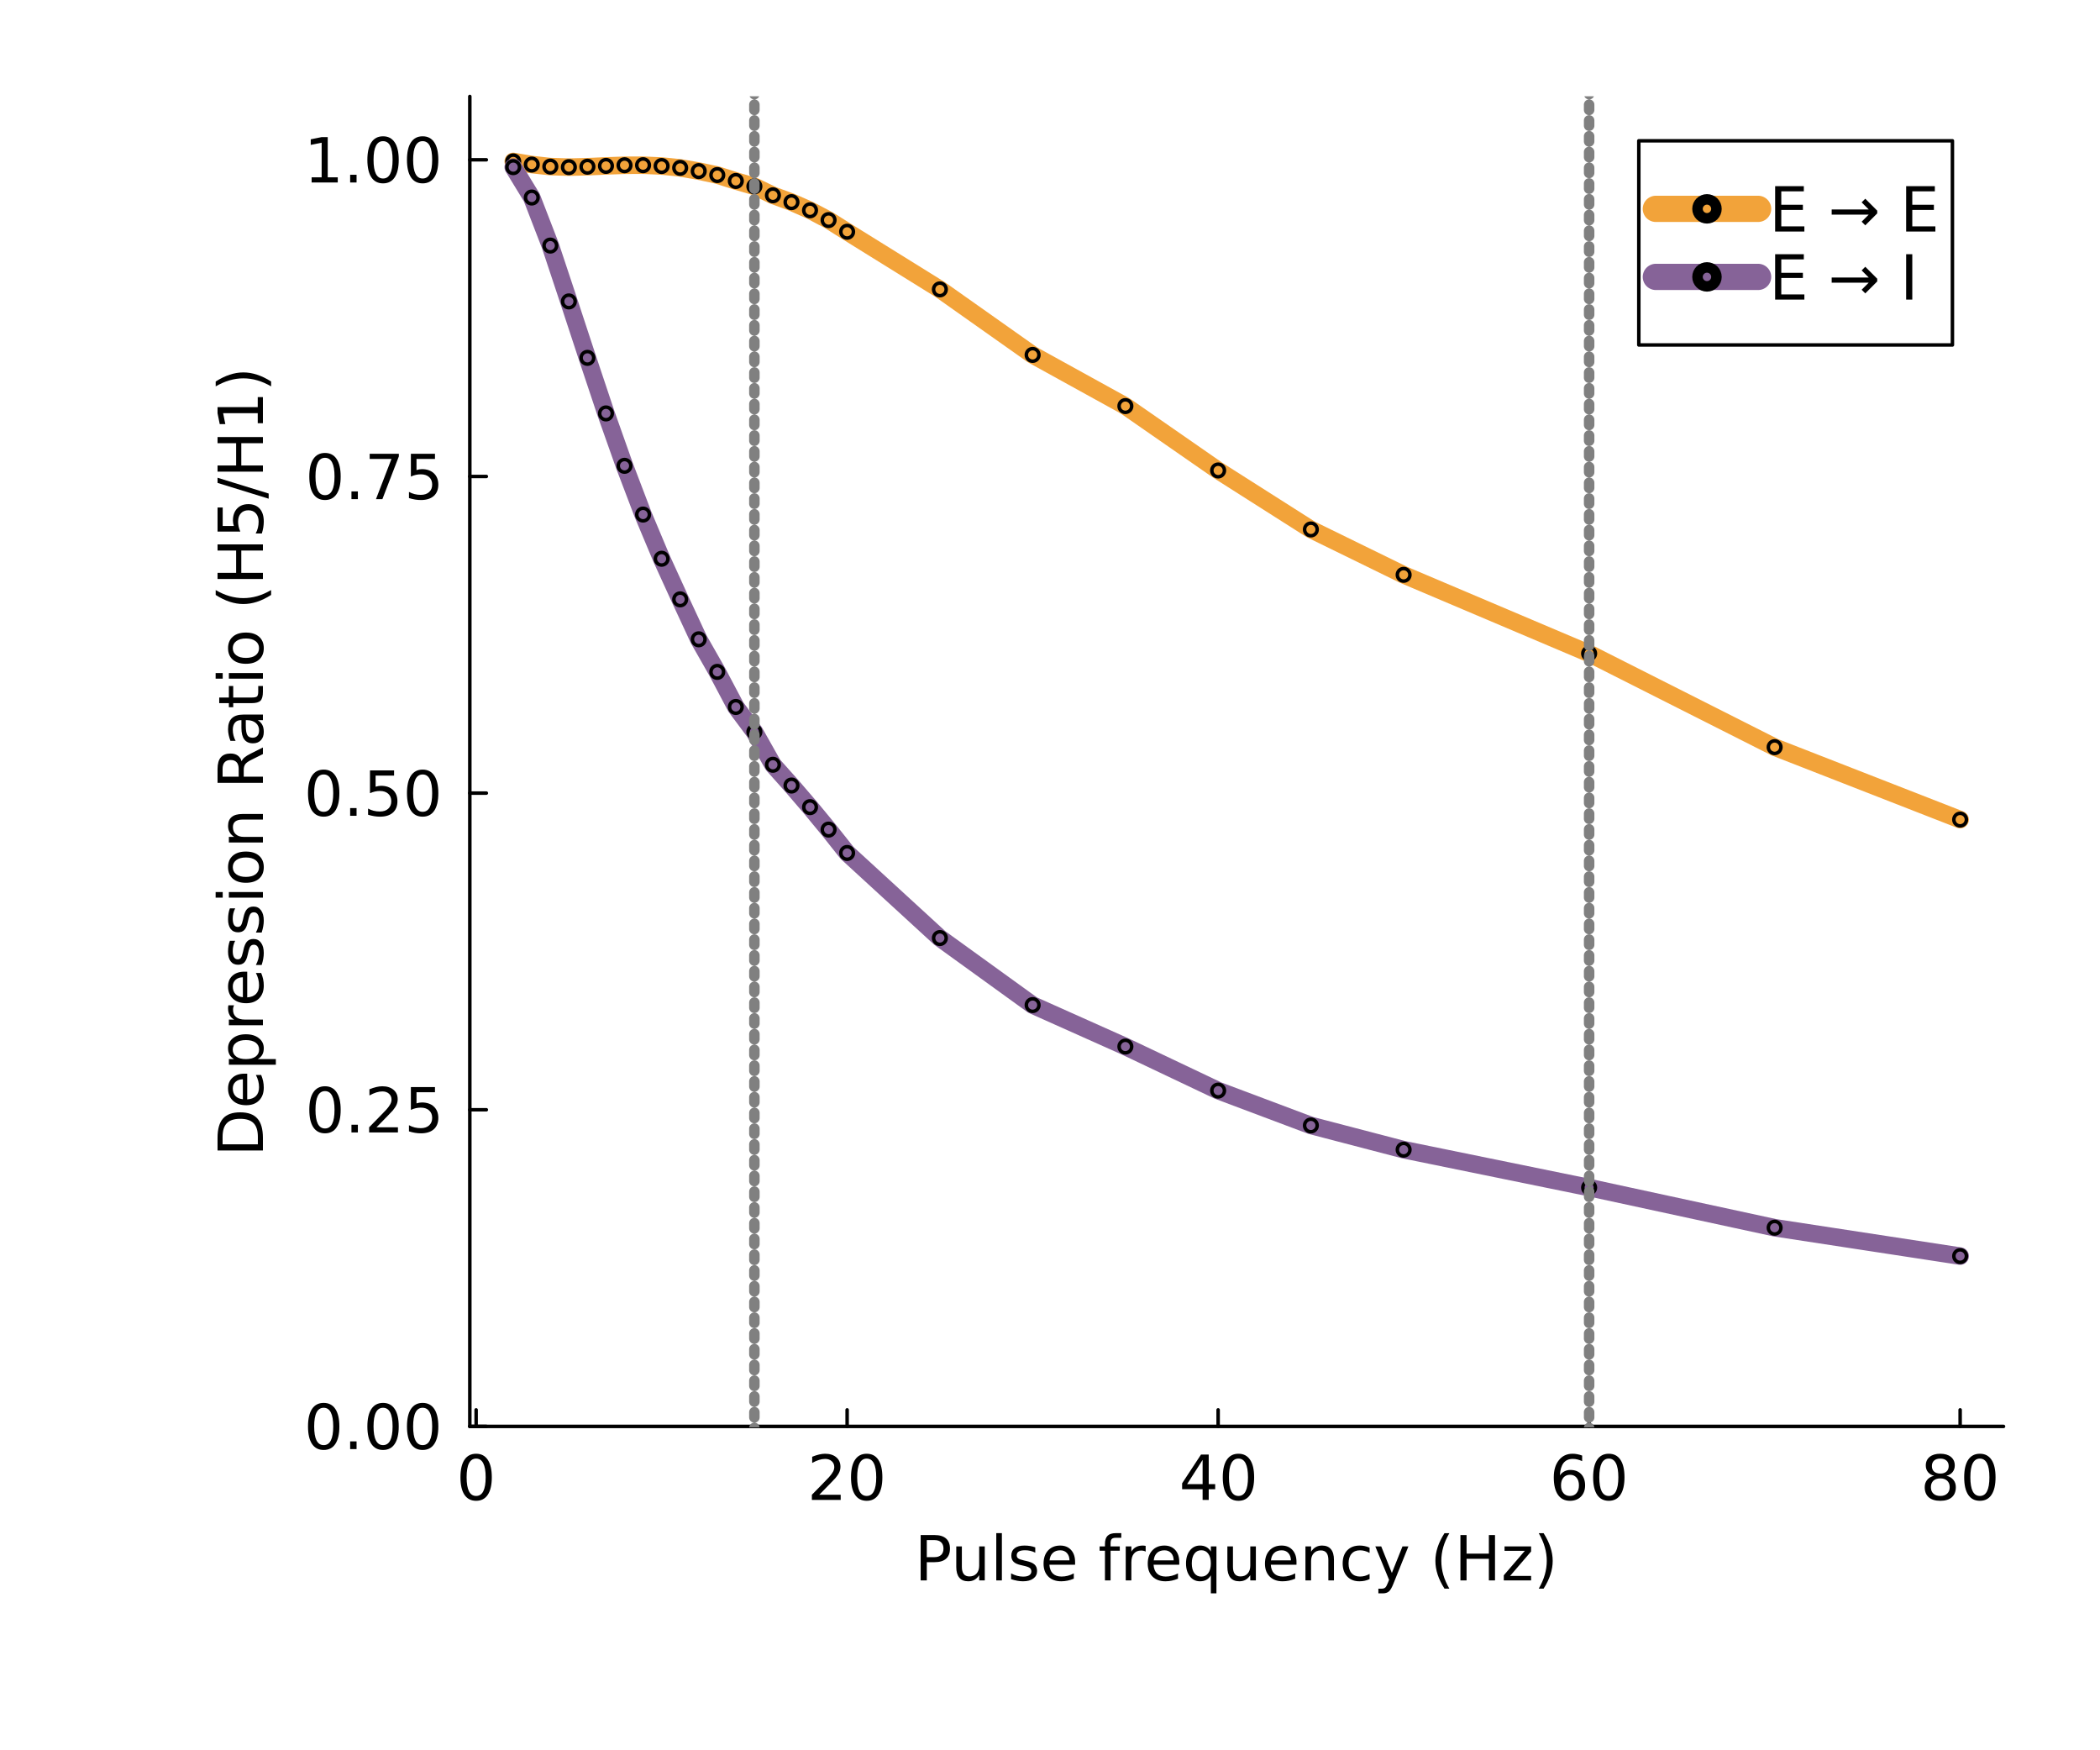 <?xml version="1.0" encoding="utf-8"?>
<svg xmlns="http://www.w3.org/2000/svg" xmlns:xlink="http://www.w3.org/1999/xlink" width="600" height="500" viewBox="0 0 2400 2000">
<rect x="0" y="0" width="2400" height="2000" fill="#333333" stroke="none"/>
<defs>
  <clipPath id="clip590">
    <rect x="0" y="0" width="2400" height="2000"/>
  </clipPath>
</defs>
<path clip-path="url(#clip590)" d="M0 2000 L2400 2000 L2400 0 L0 0  Z" fill="#ffffff" fill-rule="evenodd" fill-opacity="1"/>
<defs>
  <clipPath id="clip591">
    <rect x="480" y="0" width="1681" height="1681"/>
  </clipPath>
</defs>
<path clip-path="url(#clip590)" d="M536.935 1629.93 L2289.76 1629.93 L2289.76 110.236 L536.935 110.236  Z" fill="#ffffff" fill-rule="evenodd" fill-opacity="1"/>
<defs>
  <clipPath id="clip592">
    <rect x="536" y="110" width="1754" height="1521"/>
  </clipPath>
</defs>
<polyline clip-path="url(#clip590)" style="stroke:#000000; stroke-linecap:round; stroke-linejoin:round; stroke-width:4; stroke-opacity:1; fill:none" points="536.935,1629.93 2289.76,1629.93 "/>
<polyline clip-path="url(#clip590)" style="stroke:#000000; stroke-linecap:round; stroke-linejoin:round; stroke-width:4; stroke-opacity:1; fill:none" points="544.143,1629.93 544.143,1611.03 "/>
<polyline clip-path="url(#clip590)" style="stroke:#000000; stroke-linecap:round; stroke-linejoin:round; stroke-width:4; stroke-opacity:1; fill:none" points="968.146,1629.93 968.146,1611.03 "/>
<polyline clip-path="url(#clip590)" style="stroke:#000000; stroke-linecap:round; stroke-linejoin:round; stroke-width:4; stroke-opacity:1; fill:none" points="1392.15,1629.93 1392.15,1611.03 "/>
<polyline clip-path="url(#clip590)" style="stroke:#000000; stroke-linecap:round; stroke-linejoin:round; stroke-width:4; stroke-opacity:1; fill:none" points="1816.15,1629.93 1816.15,1611.03 "/>
<polyline clip-path="url(#clip590)" style="stroke:#000000; stroke-linecap:round; stroke-linejoin:round; stroke-width:4; stroke-opacity:1; fill:none" points="2240.16,1629.93 2240.16,1611.03 "/>
<path clip-path="url(#clip590)" d="M544.143 1666.71 Q538.727 1666.71 535.984 1672.05 Q533.275 1677.37 533.275 1688.06 Q533.275 1698.72 535.984 1704.07 Q538.727 1709.38 544.143 1709.38 Q549.595 1709.38 552.303 1704.07 Q555.046 1698.72 555.046 1688.06 Q555.046 1677.37 552.303 1672.05 Q549.595 1666.71 544.143 1666.71 M544.143 1661.15 Q552.859 1661.15 557.442 1668.06 Q562.06 1674.93 562.06 1688.06 Q562.06 1701.15 557.442 1708.06 Q552.859 1714.93 544.143 1714.93 Q535.428 1714.93 530.81 1708.06 Q526.227 1701.15 526.227 1688.06 Q526.227 1674.93 530.81 1668.06 Q535.428 1661.15 544.143 1661.15 Z" fill="#000000" fill-rule="nonzero" fill-opacity="1" /><path clip-path="url(#clip590)" d="M936.306 1708.02 L960.785 1708.02 L960.785 1713.93 L927.869 1713.93 L927.869 1708.02 Q931.862 1703.89 938.737 1696.95 Q945.647 1689.97 947.417 1687.96 Q950.785 1684.17 952.105 1681.57 Q953.459 1678.93 953.459 1676.39 Q953.459 1672.26 950.542 1669.66 Q947.66 1667.05 943.008 1667.05 Q939.709 1667.05 936.029 1668.2 Q932.383 1669.34 928.216 1671.67 L928.216 1664.59 Q932.452 1662.89 936.133 1662.02 Q939.813 1661.15 942.869 1661.15 Q950.924 1661.15 955.716 1665.18 Q960.508 1669.21 960.508 1675.94 Q960.508 1679.14 959.292 1682.02 Q958.112 1684.87 954.952 1688.75 Q954.084 1689.76 949.431 1694.59 Q944.779 1699.38 936.306 1708.02 Z" fill="#000000" fill-rule="nonzero" fill-opacity="1" /><path clip-path="url(#clip590)" d="M990.507 1666.71 Q985.091 1666.71 982.348 1672.05 Q979.639 1677.37 979.639 1688.06 Q979.639 1698.72 982.348 1704.07 Q985.091 1709.38 990.507 1709.38 Q995.959 1709.38 998.667 1704.07 Q1001.41 1698.72 1001.41 1688.06 Q1001.41 1677.37 998.667 1672.05 Q995.959 1666.71 990.507 1666.71 M990.507 1661.15 Q999.223 1661.15 1003.81 1668.06 Q1008.42 1674.93 1008.42 1688.06 Q1008.42 1701.15 1003.81 1708.06 Q999.223 1714.93 990.507 1714.93 Q981.792 1714.93 977.174 1708.06 Q972.591 1701.15 972.591 1688.06 Q972.591 1674.93 977.174 1668.06 Q981.792 1661.15 990.507 1661.15 Z" fill="#000000" fill-rule="nonzero" fill-opacity="1" /><path clip-path="url(#clip590)" d="M1374.41 1668.2 L1356.7 1695.87 L1374.41 1695.87 L1374.41 1668.2 M1372.57 1662.09 L1381.39 1662.09 L1381.39 1695.87 L1388.78 1695.87 L1388.78 1701.71 L1381.39 1701.71 L1381.39 1713.93 L1374.41 1713.93 L1374.41 1701.71 L1351 1701.71 L1351 1694.93 L1372.57 1662.09 Z" fill="#000000" fill-rule="nonzero" fill-opacity="1" /><path clip-path="url(#clip590)" d="M1415.38 1666.71 Q1409.96 1666.71 1407.22 1672.05 Q1404.51 1677.37 1404.51 1688.06 Q1404.51 1698.72 1407.22 1704.07 Q1409.96 1709.38 1415.38 1709.38 Q1420.83 1709.38 1423.54 1704.07 Q1426.28 1698.72 1426.28 1688.06 Q1426.28 1677.37 1423.54 1672.05 Q1420.83 1666.71 1415.38 1666.71 M1415.38 1661.15 Q1424.09 1661.15 1428.68 1668.06 Q1433.3 1674.93 1433.3 1688.06 Q1433.3 1701.15 1428.68 1708.06 Q1424.09 1714.93 1415.38 1714.93 Q1406.66 1714.93 1402.05 1708.06 Q1397.46 1701.15 1397.46 1688.06 Q1397.46 1674.93 1402.05 1668.06 Q1406.66 1661.15 1415.38 1661.15 Z" fill="#000000" fill-rule="nonzero" fill-opacity="1" /><path clip-path="url(#clip590)" d="M1794.26 1685.21 Q1789.54 1685.21 1786.76 1688.44 Q1784.02 1691.67 1784.02 1697.3 Q1784.02 1702.89 1786.76 1706.15 Q1789.54 1709.38 1794.26 1709.38 Q1798.98 1709.38 1801.73 1706.15 Q1804.5 1702.89 1804.5 1697.3 Q1804.5 1691.67 1801.73 1688.44 Q1798.98 1685.21 1794.26 1685.21 M1808.18 1663.23 L1808.18 1669.62 Q1805.54 1668.37 1802.84 1667.71 Q1800.16 1667.05 1797.52 1667.05 Q1790.58 1667.05 1786.9 1671.74 Q1783.25 1676.43 1782.73 1685.91 Q1784.78 1682.89 1787.87 1681.29 Q1790.96 1679.66 1794.68 1679.66 Q1802.49 1679.66 1807 1684.41 Q1811.55 1689.14 1811.55 1697.3 Q1811.55 1705.28 1806.83 1710.11 Q1802.11 1714.93 1794.26 1714.93 Q1785.27 1714.93 1780.51 1708.06 Q1775.75 1701.15 1775.75 1688.06 Q1775.75 1675.77 1781.59 1668.48 Q1787.42 1661.15 1797.25 1661.15 Q1799.89 1661.15 1802.56 1661.67 Q1805.27 1662.19 1808.18 1663.23 Z" fill="#000000" fill-rule="nonzero" fill-opacity="1" /><path clip-path="url(#clip590)" d="M1838.63 1666.71 Q1833.22 1666.71 1830.48 1672.05 Q1827.77 1677.37 1827.77 1688.06 Q1827.77 1698.72 1830.48 1704.07 Q1833.22 1709.38 1838.63 1709.38 Q1844.09 1709.38 1846.79 1704.07 Q1849.54 1698.72 1849.54 1688.06 Q1849.54 1677.37 1846.79 1672.05 Q1844.09 1666.71 1838.63 1666.71 M1838.63 1661.15 Q1847.35 1661.15 1851.93 1668.06 Q1856.55 1674.93 1856.55 1688.06 Q1856.55 1701.15 1851.93 1708.06 Q1847.35 1714.93 1838.63 1714.93 Q1829.92 1714.93 1825.3 1708.06 Q1820.72 1701.15 1820.72 1688.06 Q1820.72 1674.93 1825.3 1668.06 Q1829.92 1661.15 1838.63 1661.15 Z" fill="#000000" fill-rule="nonzero" fill-opacity="1" /><path clip-path="url(#clip590)" d="M2217.46 1689.31 Q2212.46 1689.31 2209.58 1691.98 Q2206.74 1694.66 2206.74 1699.34 Q2206.74 1704.03 2209.58 1706.71 Q2212.46 1709.38 2217.46 1709.38 Q2222.46 1709.38 2225.35 1706.71 Q2228.23 1704 2228.23 1699.34 Q2228.23 1694.66 2225.35 1691.98 Q2222.5 1689.31 2217.46 1689.31 M2210.45 1686.32 Q2205.94 1685.21 2203.4 1682.12 Q2200.9 1679.03 2200.9 1674.59 Q2200.9 1668.37 2205.31 1664.76 Q2209.76 1661.15 2217.46 1661.15 Q2225.21 1661.15 2229.62 1664.76 Q2234.03 1668.37 2234.03 1674.59 Q2234.03 1679.03 2231.49 1682.12 Q2228.99 1685.21 2224.51 1686.32 Q2229.58 1687.5 2232.4 1690.94 Q2235.24 1694.38 2235.24 1699.34 Q2235.24 1706.88 2230.62 1710.91 Q2226.04 1714.93 2217.46 1714.93 Q2208.89 1714.93 2204.27 1710.91 Q2199.69 1706.88 2199.69 1699.34 Q2199.69 1694.38 2202.53 1690.94 Q2205.38 1687.5 2210.45 1686.32 M2207.88 1675.25 Q2207.88 1679.27 2210.38 1681.53 Q2212.92 1683.79 2217.46 1683.79 Q2221.98 1683.79 2224.51 1681.53 Q2227.08 1679.27 2227.08 1675.25 Q2227.08 1671.22 2224.51 1668.96 Q2221.98 1666.71 2217.46 1666.71 Q2212.92 1666.71 2210.38 1668.96 Q2207.88 1671.22 2207.88 1675.25 Z" fill="#000000" fill-rule="nonzero" fill-opacity="1" /><path clip-path="url(#clip590)" d="M2262.71 1666.71 Q2257.29 1666.71 2254.55 1672.05 Q2251.84 1677.37 2251.84 1688.06 Q2251.84 1698.72 2254.55 1704.07 Q2257.29 1709.38 2262.71 1709.38 Q2268.16 1709.38 2270.87 1704.07 Q2273.61 1698.72 2273.61 1688.06 Q2273.61 1677.37 2270.87 1672.05 Q2268.16 1666.71 2262.71 1666.71 M2262.71 1661.15 Q2271.42 1661.15 2276.01 1668.06 Q2280.62 1674.93 2280.62 1688.06 Q2280.62 1701.15 2276.01 1708.06 Q2271.42 1714.93 2262.71 1714.93 Q2253.99 1714.93 2249.37 1708.06 Q2244.79 1701.15 2244.79 1688.06 Q2244.79 1674.93 2249.37 1668.06 Q2253.99 1661.15 2262.71 1661.15 Z" fill="#000000" fill-rule="nonzero" fill-opacity="1" /><path clip-path="url(#clip590)" d="M1059.2 1759.82 L1059.2 1779.3 L1068.02 1779.3 Q1072.92 1779.3 1075.59 1776.76 Q1078.26 1774.23 1078.26 1769.54 Q1078.26 1764.89 1075.59 1762.35 Q1072.92 1759.82 1068.02 1759.82 L1059.2 1759.82 M1052.19 1754.06 L1068.02 1754.06 Q1076.74 1754.06 1081.18 1758.01 Q1085.66 1761.94 1085.66 1769.54 Q1085.66 1777.22 1081.18 1781.14 Q1076.74 1785.06 1068.02 1785.06 L1059.2 1785.06 L1059.2 1805.9 L1052.19 1805.9 L1052.19 1754.06 Z" fill="#000000" fill-rule="nonzero" fill-opacity="1" /><path clip-path="url(#clip590)" d="M1092.88 1790.55 L1092.88 1767.01 L1099.27 1767.01 L1099.27 1790.31 Q1099.27 1795.83 1101.42 1798.6 Q1103.58 1801.35 1107.88 1801.35 Q1113.06 1801.35 1116.04 1798.05 Q1119.06 1794.75 1119.06 1789.06 L1119.06 1767.01 L1125.45 1767.01 L1125.45 1805.9 L1119.06 1805.9 L1119.06 1799.92 Q1116.74 1803.47 1113.65 1805.2 Q1110.59 1806.9 1106.53 1806.9 Q1099.83 1806.9 1096.35 1802.74 Q1092.88 1798.57 1092.88 1790.55 M1108.96 1766.07 L1108.96 1766.07 Z" fill="#000000" fill-rule="nonzero" fill-opacity="1" /><path clip-path="url(#clip590)" d="M1138.61 1751.87 L1145 1751.87 L1145 1805.9 L1138.61 1805.9 L1138.61 1751.87 Z" fill="#000000" fill-rule="nonzero" fill-opacity="1" /><path clip-path="url(#clip590)" d="M1183.16 1768.15 L1183.16 1774.19 Q1180.45 1772.81 1177.53 1772.11 Q1174.62 1771.42 1171.49 1771.42 Q1166.74 1771.42 1164.34 1772.87 Q1161.98 1774.33 1161.98 1777.25 Q1161.98 1779.47 1163.68 1780.76 Q1165.38 1782.01 1170.52 1783.15 L1172.71 1783.64 Q1179.51 1785.1 1182.36 1787.77 Q1185.24 1790.41 1185.24 1795.17 Q1185.24 1800.58 1180.94 1803.74 Q1176.67 1806.9 1169.17 1806.9 Q1166.04 1806.9 1162.64 1806.28 Q1159.27 1805.69 1155.52 1804.47 L1155.52 1797.87 Q1159.06 1799.72 1162.5 1800.65 Q1165.94 1801.56 1169.31 1801.56 Q1173.82 1801.56 1176.25 1800.03 Q1178.68 1798.47 1178.68 1795.65 Q1178.68 1793.05 1176.91 1791.66 Q1175.17 1790.27 1169.24 1788.99 L1167.01 1788.47 Q1161.08 1787.22 1158.44 1784.65 Q1155.8 1782.04 1155.8 1777.53 Q1155.8 1772.04 1159.69 1769.06 Q1163.58 1766.07 1170.73 1766.07 Q1174.27 1766.07 1177.4 1766.59 Q1180.52 1767.11 1183.16 1768.15 Z" fill="#000000" fill-rule="nonzero" fill-opacity="1" /><path clip-path="url(#clip590)" d="M1228.68 1784.85 L1228.68 1787.98 L1199.31 1787.98 Q1199.72 1794.58 1203.26 1798.05 Q1206.84 1801.49 1213.19 1801.49 Q1216.87 1801.49 1220.31 1800.58 Q1223.78 1799.68 1227.19 1797.87 L1227.19 1803.92 Q1223.75 1805.37 1220.14 1806.14 Q1216.53 1806.9 1212.81 1806.9 Q1203.51 1806.9 1198.06 1801.49 Q1192.64 1796.07 1192.64 1786.83 Q1192.64 1777.28 1197.78 1771.69 Q1202.95 1766.07 1211.7 1766.07 Q1219.55 1766.07 1224.1 1771.14 Q1228.68 1776.17 1228.68 1784.85 M1222.29 1782.98 Q1222.22 1777.74 1219.34 1774.61 Q1216.49 1771.49 1211.77 1771.49 Q1206.42 1771.49 1203.19 1774.51 Q1200 1777.53 1199.51 1783.01 L1222.29 1782.98 Z" fill="#000000" fill-rule="nonzero" fill-opacity="1" /><path clip-path="url(#clip590)" d="M1281.46 1751.87 L1281.46 1757.18 L1275.35 1757.18 Q1271.91 1757.18 1270.56 1758.57 Q1269.24 1759.96 1269.24 1763.57 L1269.24 1767.01 L1279.76 1767.01 L1279.76 1771.97 L1269.24 1771.97 L1269.24 1805.9 L1262.81 1805.9 L1262.81 1771.97 L1256.7 1771.97 L1256.7 1767.01 L1262.81 1767.01 L1262.81 1764.3 Q1262.81 1757.81 1265.83 1754.85 Q1268.85 1751.87 1275.42 1751.87 L1281.46 1751.87 Z" fill="#000000" fill-rule="nonzero" fill-opacity="1" /><path clip-path="url(#clip590)" d="M1309.34 1772.98 Q1308.26 1772.35 1306.98 1772.08 Q1305.73 1771.76 1304.2 1771.76 Q1298.78 1771.76 1295.87 1775.31 Q1292.99 1778.81 1292.99 1785.41 L1292.99 1805.9 L1286.56 1805.9 L1286.56 1767.01 L1292.99 1767.01 L1292.99 1773.05 Q1295 1769.51 1298.23 1767.81 Q1301.46 1766.07 1306.08 1766.07 Q1306.74 1766.07 1307.53 1766.17 Q1308.33 1766.24 1309.31 1766.42 L1309.34 1772.98 Z" fill="#000000" fill-rule="nonzero" fill-opacity="1" /><path clip-path="url(#clip590)" d="M1347.74 1784.85 L1347.74 1787.98 L1318.37 1787.98 Q1318.78 1794.58 1322.33 1798.05 Q1325.9 1801.49 1332.26 1801.49 Q1335.94 1801.49 1339.37 1800.58 Q1342.85 1799.68 1346.25 1797.87 L1346.25 1803.92 Q1342.81 1805.37 1339.2 1806.14 Q1335.59 1806.9 1331.87 1806.9 Q1322.57 1806.9 1317.12 1801.49 Q1311.7 1796.07 1311.7 1786.83 Q1311.7 1777.28 1316.84 1771.69 Q1322.01 1766.07 1330.76 1766.07 Q1338.61 1766.07 1343.16 1771.14 Q1347.74 1776.17 1347.74 1784.85 M1341.35 1782.98 Q1341.28 1777.74 1338.4 1774.61 Q1335.55 1771.49 1330.83 1771.49 Q1325.49 1771.49 1322.26 1774.51 Q1319.06 1777.53 1318.58 1783.01 L1341.35 1782.98 Z" fill="#000000" fill-rule="nonzero" fill-opacity="1" /><path clip-path="url(#clip590)" d="M1362.05 1786.49 Q1362.05 1793.53 1364.93 1797.56 Q1367.85 1801.56 1372.92 1801.56 Q1377.99 1801.56 1380.9 1797.56 Q1383.82 1793.53 1383.82 1786.49 Q1383.82 1779.44 1380.9 1775.44 Q1377.99 1771.42 1372.92 1771.42 Q1367.85 1771.42 1364.93 1775.44 Q1362.05 1779.44 1362.05 1786.49 M1383.82 1800.06 Q1381.8 1803.53 1378.71 1805.24 Q1375.66 1806.9 1371.35 1806.9 Q1364.3 1806.9 1359.86 1801.28 Q1355.45 1795.65 1355.45 1786.49 Q1355.45 1777.32 1359.86 1771.69 Q1364.3 1766.07 1371.35 1766.07 Q1375.66 1766.07 1378.71 1767.77 Q1381.8 1769.44 1383.82 1772.91 L1383.82 1767.01 L1390.21 1767.01 L1390.21 1820.69 L1383.82 1820.69 L1383.82 1800.06 Z" fill="#000000" fill-rule="nonzero" fill-opacity="1" /><path clip-path="url(#clip590)" d="M1402.71 1790.55 L1402.71 1767.01 L1409.1 1767.01 L1409.1 1790.31 Q1409.1 1795.83 1411.25 1798.6 Q1413.4 1801.35 1417.71 1801.35 Q1422.88 1801.35 1425.87 1798.05 Q1428.89 1794.75 1428.89 1789.06 L1428.89 1767.01 L1435.28 1767.01 L1435.28 1805.9 L1428.89 1805.9 L1428.89 1799.92 Q1426.56 1803.47 1423.47 1805.2 Q1420.42 1806.9 1416.35 1806.9 Q1409.65 1806.9 1406.18 1802.74 Q1402.71 1798.57 1402.71 1790.55 M1418.78 1766.07 L1418.78 1766.07 Z" fill="#000000" fill-rule="nonzero" fill-opacity="1" /><path clip-path="url(#clip590)" d="M1481.7 1784.85 L1481.7 1787.98 L1452.33 1787.98 Q1452.74 1794.58 1456.28 1798.05 Q1459.86 1801.49 1466.21 1801.49 Q1469.89 1801.49 1473.33 1800.58 Q1476.8 1799.68 1480.21 1797.87 L1480.21 1803.92 Q1476.77 1805.37 1473.16 1806.14 Q1469.55 1806.9 1465.83 1806.9 Q1456.53 1806.9 1451.08 1801.49 Q1445.66 1796.07 1445.66 1786.83 Q1445.66 1777.28 1450.8 1771.69 Q1455.97 1766.07 1464.72 1766.07 Q1472.57 1766.07 1477.12 1771.14 Q1481.7 1776.17 1481.7 1784.85 M1475.31 1782.98 Q1475.24 1777.74 1472.36 1774.61 Q1469.51 1771.49 1464.79 1771.49 Q1459.44 1771.49 1456.21 1774.51 Q1453.02 1777.53 1452.53 1783.01 L1475.31 1782.98 Z" fill="#000000" fill-rule="nonzero" fill-opacity="1" /><path clip-path="url(#clip590)" d="M1524.51 1782.42 L1524.51 1805.9 L1518.12 1805.9 L1518.12 1782.63 Q1518.12 1777.11 1515.97 1774.37 Q1513.82 1771.62 1509.51 1771.62 Q1504.34 1771.62 1501.35 1774.92 Q1498.37 1778.22 1498.37 1783.92 L1498.37 1805.9 L1491.94 1805.9 L1491.94 1767.01 L1498.37 1767.01 L1498.37 1773.05 Q1500.66 1769.54 1503.75 1767.81 Q1506.87 1766.07 1510.94 1766.07 Q1517.64 1766.07 1521.07 1770.24 Q1524.51 1774.37 1524.51 1782.42 Z" fill="#000000" fill-rule="nonzero" fill-opacity="1" /><path clip-path="url(#clip590)" d="M1565.24 1768.5 L1565.24 1774.47 Q1562.53 1772.98 1559.79 1772.25 Q1557.08 1771.49 1554.3 1771.49 Q1548.09 1771.49 1544.65 1775.44 Q1541.21 1779.37 1541.21 1786.49 Q1541.21 1793.6 1544.65 1797.56 Q1548.09 1801.49 1554.3 1801.49 Q1557.08 1801.49 1559.79 1800.76 Q1562.53 1799.99 1565.24 1798.5 L1565.24 1804.4 Q1562.57 1805.65 1559.69 1806.28 Q1556.84 1806.9 1553.61 1806.9 Q1544.82 1806.9 1539.65 1801.38 Q1534.48 1795.86 1534.48 1786.49 Q1534.48 1776.97 1539.69 1771.52 Q1544.93 1766.07 1554.03 1766.07 Q1556.98 1766.07 1559.79 1766.69 Q1562.6 1767.28 1565.24 1768.5 Z" fill="#000000" fill-rule="nonzero" fill-opacity="1" /><path clip-path="url(#clip590)" d="M1592.53 1809.51 Q1589.82 1816.45 1587.25 1818.57 Q1584.69 1820.69 1580.38 1820.69 L1575.28 1820.69 L1575.28 1815.34 L1579.03 1815.34 Q1581.66 1815.34 1583.12 1814.09 Q1584.58 1812.84 1586.35 1808.19 L1587.5 1805.27 L1571.77 1767.01 L1578.54 1767.01 L1590.69 1797.42 L1602.85 1767.01 L1609.62 1767.01 L1592.53 1809.51 Z" fill="#000000" fill-rule="nonzero" fill-opacity="1" /><path clip-path="url(#clip590)" d="M1656.39 1751.94 Q1651.73 1759.92 1649.48 1767.74 Q1647.22 1775.55 1647.22 1783.57 Q1647.22 1791.59 1649.48 1799.47 Q1651.77 1807.32 1656.39 1815.27 L1650.83 1815.27 Q1645.62 1807.11 1643.02 1799.23 Q1640.45 1791.35 1640.45 1783.57 Q1640.45 1775.83 1643.02 1767.98 Q1645.59 1760.13 1650.83 1751.94 L1656.39 1751.94 Z" fill="#000000" fill-rule="nonzero" fill-opacity="1" /><path clip-path="url(#clip590)" d="M1669.06 1754.06 L1676.07 1754.06 L1676.07 1775.31 L1701.56 1775.31 L1701.56 1754.06 L1708.57 1754.06 L1708.57 1805.9 L1701.56 1805.9 L1701.56 1781.21 L1676.07 1781.21 L1676.07 1805.9 L1669.06 1805.9 L1669.06 1754.06 Z" fill="#000000" fill-rule="nonzero" fill-opacity="1" /><path clip-path="url(#clip590)" d="M1719.48 1767.01 L1749.82 1767.01 L1749.82 1772.84 L1725.8 1800.79 L1749.82 1800.79 L1749.82 1805.9 L1718.61 1805.9 L1718.61 1800.06 L1742.64 1772.11 L1719.48 1772.11 L1719.48 1767.01 Z" fill="#000000" fill-rule="nonzero" fill-opacity="1" /><path clip-path="url(#clip590)" d="M1758.57 1751.94 L1764.13 1751.94 Q1769.34 1760.13 1771.91 1767.98 Q1774.51 1775.83 1774.51 1783.57 Q1774.51 1791.35 1771.91 1799.23 Q1769.34 1807.11 1764.13 1815.27 L1758.57 1815.27 Q1763.19 1807.32 1765.45 1799.47 Q1767.74 1791.59 1767.74 1783.57 Q1767.74 1775.55 1765.45 1767.74 Q1763.19 1759.92 1758.57 1751.94 Z" fill="#000000" fill-rule="nonzero" fill-opacity="1" /><polyline clip-path="url(#clip590)" style="stroke:#000000; stroke-linecap:round; stroke-linejoin:round; stroke-width:4; stroke-opacity:1; fill:none" points="536.935,1629.93 536.935,110.236 "/>
<polyline clip-path="url(#clip590)" style="stroke:#000000; stroke-linecap:round; stroke-linejoin:round; stroke-width:4; stroke-opacity:1; fill:none" points="536.935,1629.93 555.833,1629.93 "/>
<polyline clip-path="url(#clip590)" style="stroke:#000000; stroke-linecap:round; stroke-linejoin:round; stroke-width:4; stroke-opacity:1; fill:none" points="536.935,1268.1 555.833,1268.1 "/>
<polyline clip-path="url(#clip590)" style="stroke:#000000; stroke-linecap:round; stroke-linejoin:round; stroke-width:4; stroke-opacity:1; fill:none" points="536.935,906.265 555.833,906.265 "/>
<polyline clip-path="url(#clip590)" style="stroke:#000000; stroke-linecap:round; stroke-linejoin:round; stroke-width:4; stroke-opacity:1; fill:none" points="536.935,544.434 555.833,544.434 "/>
<polyline clip-path="url(#clip590)" style="stroke:#000000; stroke-linecap:round; stroke-linejoin:round; stroke-width:4; stroke-opacity:1; fill:none" points="536.935,182.602 555.833,182.602 "/>
<path clip-path="url(#clip590)" d="M369.929 1608.63 Q364.513 1608.63 361.769 1613.97 Q359.061 1619.29 359.061 1629.98 Q359.061 1640.64 361.769 1645.99 Q364.513 1651.3 369.929 1651.3 Q375.381 1651.3 378.089 1645.99 Q380.832 1640.64 380.832 1629.98 Q380.832 1619.29 378.089 1613.97 Q375.381 1608.63 369.929 1608.63 M369.929 1603.07 Q378.644 1603.07 383.228 1609.98 Q387.846 1616.85 387.846 1629.98 Q387.846 1643.07 383.228 1649.98 Q378.644 1656.85 369.929 1656.85 Q361.214 1656.85 356.596 1649.98 Q352.013 1643.07 352.013 1629.98 Q352.013 1616.85 356.596 1609.98 Q361.214 1603.07 369.929 1603.07 Z" fill="#000000" fill-rule="nonzero" fill-opacity="1" /><path clip-path="url(#clip590)" d="M400.172 1647.03 L407.498 1647.03 L407.498 1655.85 L400.172 1655.85 L400.172 1647.03 Z" fill="#000000" fill-rule="nonzero" fill-opacity="1" /><path clip-path="url(#clip590)" d="M437.776 1608.63 Q432.359 1608.63 429.616 1613.97 Q426.908 1619.29 426.908 1629.98 Q426.908 1640.64 429.616 1645.99 Q432.359 1651.3 437.776 1651.3 Q443.227 1651.3 445.936 1645.99 Q448.679 1640.64 448.679 1629.98 Q448.679 1619.29 445.936 1613.97 Q443.227 1608.63 437.776 1608.63 M437.776 1603.07 Q446.491 1603.07 451.075 1609.98 Q455.693 1616.85 455.693 1629.98 Q455.693 1643.07 451.075 1649.98 Q446.491 1656.85 437.776 1656.85 Q429.061 1656.85 424.443 1649.98 Q419.859 1643.07 419.859 1629.98 Q419.859 1616.85 424.443 1609.98 Q429.061 1603.07 437.776 1603.07 Z" fill="#000000" fill-rule="nonzero" fill-opacity="1" /><path clip-path="url(#clip590)" d="M483.019 1608.63 Q477.602 1608.63 474.859 1613.97 Q472.151 1619.29 472.151 1629.98 Q472.151 1640.64 474.859 1645.99 Q477.602 1651.3 483.019 1651.3 Q488.47 1651.3 491.179 1645.99 Q493.922 1640.64 493.922 1629.98 Q493.922 1619.29 491.179 1613.97 Q488.47 1608.63 483.019 1608.63 M483.019 1603.07 Q491.734 1603.07 496.317 1609.98 Q500.935 1616.85 500.935 1629.98 Q500.935 1643.07 496.317 1649.98 Q491.734 1656.85 483.019 1656.85 Q474.304 1656.85 469.686 1649.98 Q465.102 1643.07 465.102 1629.98 Q465.102 1616.85 469.686 1609.98 Q474.304 1603.07 483.019 1603.07 Z" fill="#000000" fill-rule="nonzero" fill-opacity="1" /><path clip-path="url(#clip590)" d="M371.422 1246.79 Q366.006 1246.79 363.263 1252.14 Q360.554 1257.45 360.554 1268.15 Q360.554 1278.81 363.263 1284.16 Q366.006 1289.47 371.422 1289.47 Q376.874 1289.47 379.582 1284.16 Q382.325 1278.81 382.325 1268.15 Q382.325 1257.45 379.582 1252.14 Q376.874 1246.79 371.422 1246.79 M371.422 1241.24 Q380.137 1241.24 384.721 1248.15 Q389.339 1255.02 389.339 1268.15 Q389.339 1281.24 384.721 1288.15 Q380.137 1295.02 371.422 1295.02 Q362.707 1295.02 358.089 1288.15 Q353.506 1281.24 353.506 1268.15 Q353.506 1255.02 358.089 1248.15 Q362.707 1241.24 371.422 1241.24 Z" fill="#000000" fill-rule="nonzero" fill-opacity="1" /><path clip-path="url(#clip590)" d="M401.665 1285.2 L408.991 1285.2 L408.991 1294.02 L401.665 1294.02 L401.665 1285.2 Z" fill="#000000" fill-rule="nonzero" fill-opacity="1" /><path clip-path="url(#clip590)" d="M430.311 1288.11 L454.79 1288.11 L454.79 1294.02 L421.873 1294.02 L421.873 1288.11 Q425.866 1283.98 432.741 1277.04 Q439.651 1270.06 441.422 1268.04 Q444.79 1264.26 446.109 1261.66 Q447.463 1259.02 447.463 1256.48 Q447.463 1252.35 444.547 1249.75 Q441.665 1247.14 437.012 1247.14 Q433.714 1247.14 430.033 1248.29 Q426.387 1249.43 422.221 1251.76 L422.221 1244.68 Q426.457 1242.97 430.137 1242.11 Q433.818 1241.24 436.873 1241.24 Q444.929 1241.24 449.72 1245.27 Q454.512 1249.29 454.512 1256.03 Q454.512 1259.22 453.297 1262.11 Q452.116 1264.95 448.957 1268.84 Q448.088 1269.85 443.436 1274.68 Q438.783 1279.47 430.311 1288.11 Z" fill="#000000" fill-rule="nonzero" fill-opacity="1" /><path clip-path="url(#clip590)" d="M469.581 1242.18 L497.116 1242.18 L497.116 1248.08 L476.005 1248.08 L476.005 1260.79 Q477.533 1260.27 479.061 1260.02 Q480.588 1259.75 482.116 1259.75 Q490.797 1259.75 495.866 1264.5 Q500.935 1269.26 500.935 1277.38 Q500.935 1285.75 495.727 1290.41 Q490.519 1295.02 481.04 1295.02 Q477.776 1295.02 474.373 1294.47 Q471.005 1293.91 467.394 1292.8 L467.394 1285.75 Q470.519 1287.45 473.852 1288.29 Q477.186 1289.12 480.901 1289.12 Q486.908 1289.12 490.415 1285.96 Q493.922 1282.8 493.922 1277.38 Q493.922 1271.97 490.415 1268.81 Q486.908 1265.65 480.901 1265.65 Q478.088 1265.65 475.276 1266.27 Q472.498 1266.9 469.581 1268.22 L469.581 1242.18 Z" fill="#000000" fill-rule="nonzero" fill-opacity="1" /><path clip-path="url(#clip590)" d="M369.929 884.963 Q364.513 884.963 361.769 890.31 Q359.061 895.623 359.061 906.317 Q359.061 916.977 361.769 922.324 Q364.513 927.636 369.929 927.636 Q375.381 927.636 378.089 922.324 Q380.832 916.977 380.832 906.317 Q380.832 895.623 378.089 890.31 Q375.381 884.963 369.929 884.963 M369.929 879.408 Q378.644 879.408 383.228 886.317 Q387.846 893.192 387.846 906.317 Q387.846 919.407 383.228 926.317 Q378.644 933.192 369.929 933.192 Q361.214 933.192 356.596 926.317 Q352.013 919.407 352.013 906.317 Q352.013 893.192 356.596 886.317 Q361.214 879.408 369.929 879.408 Z" fill="#000000" fill-rule="nonzero" fill-opacity="1" /><path clip-path="url(#clip590)" d="M400.172 923.366 L407.498 923.366 L407.498 932.185 L400.172 932.185 L400.172 923.366 Z" fill="#000000" fill-rule="nonzero" fill-opacity="1" /><path clip-path="url(#clip590)" d="M422.846 880.345 L450.38 880.345 L450.38 886.248 L429.269 886.248 L429.269 898.956 Q430.797 898.435 432.325 898.192 Q433.852 897.914 435.38 897.914 Q444.061 897.914 449.13 902.671 Q454.2 907.428 454.2 915.553 Q454.2 923.921 448.991 928.574 Q443.783 933.192 434.304 933.192 Q431.04 933.192 427.637 932.636 Q424.269 932.081 420.658 930.97 L420.658 923.921 Q423.783 925.623 427.116 926.456 Q430.45 927.289 434.165 927.289 Q440.172 927.289 443.679 924.13 Q447.186 920.97 447.186 915.553 Q447.186 910.137 443.679 906.977 Q440.172 903.817 434.165 903.817 Q431.352 903.817 428.54 904.442 Q425.762 905.067 422.846 906.387 L422.846 880.345 Z" fill="#000000" fill-rule="nonzero" fill-opacity="1" /><path clip-path="url(#clip590)" d="M483.019 884.963 Q477.602 884.963 474.859 890.31 Q472.151 895.623 472.151 906.317 Q472.151 916.977 474.859 922.324 Q477.602 927.636 483.019 927.636 Q488.47 927.636 491.179 922.324 Q493.922 916.977 493.922 906.317 Q493.922 895.623 491.179 890.31 Q488.47 884.963 483.019 884.963 M483.019 879.408 Q491.734 879.408 496.317 886.317 Q500.935 893.192 500.935 906.317 Q500.935 919.407 496.317 926.317 Q491.734 933.192 483.019 933.192 Q474.304 933.192 469.686 926.317 Q465.102 919.407 465.102 906.317 Q465.102 893.192 469.686 886.317 Q474.304 879.408 483.019 879.408 Z" fill="#000000" fill-rule="nonzero" fill-opacity="1" /><path clip-path="url(#clip590)" d="M371.422 523.132 Q366.006 523.132 363.263 528.479 Q360.554 533.791 360.554 544.486 Q360.554 555.145 363.263 560.493 Q366.006 565.805 371.422 565.805 Q376.874 565.805 379.582 560.493 Q382.325 555.145 382.325 544.486 Q382.325 533.791 379.582 528.479 Q376.874 523.132 371.422 523.132 M371.422 517.576 Q380.137 517.576 384.721 524.486 Q389.339 531.361 389.339 544.486 Q389.339 557.576 384.721 564.486 Q380.137 571.361 371.422 571.361 Q362.707 571.361 358.089 564.486 Q353.506 557.576 353.506 544.486 Q353.506 531.361 358.089 524.486 Q362.707 517.576 371.422 517.576 Z" fill="#000000" fill-rule="nonzero" fill-opacity="1" /><path clip-path="url(#clip590)" d="M401.665 561.534 L408.991 561.534 L408.991 570.354 L401.665 570.354 L401.665 561.534 Z" fill="#000000" fill-rule="nonzero" fill-opacity="1" /><path clip-path="url(#clip590)" d="M422.498 518.514 L455.831 518.514 L455.831 521.5 L437.012 570.354 L429.686 570.354 L447.394 524.416 L422.498 524.416 L422.498 518.514 Z" fill="#000000" fill-rule="nonzero" fill-opacity="1" /><path clip-path="url(#clip590)" d="M469.581 518.514 L497.116 518.514 L497.116 524.416 L476.005 524.416 L476.005 537.125 Q477.533 536.604 479.061 536.361 Q480.588 536.083 482.116 536.083 Q490.797 536.083 495.866 540.84 Q500.935 545.597 500.935 553.722 Q500.935 562.09 495.727 566.743 Q490.519 571.361 481.04 571.361 Q477.776 571.361 474.373 570.805 Q471.005 570.25 467.394 569.138 L467.394 562.09 Q470.519 563.791 473.852 564.625 Q477.186 565.458 480.901 565.458 Q486.908 565.458 490.415 562.298 Q493.922 559.139 493.922 553.722 Q493.922 548.305 490.415 545.146 Q486.908 541.986 480.901 541.986 Q478.088 541.986 475.276 542.611 Q472.498 543.236 469.581 544.555 L469.581 518.514 Z" fill="#000000" fill-rule="nonzero" fill-opacity="1" /><path clip-path="url(#clip590)" d="M356.145 202.62 L367.603 202.62 L367.603 163.071 L355.138 165.571 L355.138 159.182 L367.533 156.682 L374.547 156.682 L374.547 202.62 L386.005 202.62 L386.005 208.522 L356.145 208.522 L356.145 202.62 Z" fill="#000000" fill-rule="nonzero" fill-opacity="1" /><path clip-path="url(#clip590)" d="M400.172 199.703 L407.498 199.703 L407.498 208.522 L400.172 208.522 L400.172 199.703 Z" fill="#000000" fill-rule="nonzero" fill-opacity="1" /><path clip-path="url(#clip590)" d="M437.776 161.301 Q432.359 161.301 429.616 166.648 Q426.908 171.96 426.908 182.655 Q426.908 193.314 429.616 198.661 Q432.359 203.974 437.776 203.974 Q443.227 203.974 445.936 198.661 Q448.679 193.314 448.679 182.655 Q448.679 171.96 445.936 166.648 Q443.227 161.301 437.776 161.301 M437.776 155.745 Q446.491 155.745 451.075 162.655 Q455.693 169.53 455.693 182.655 Q455.693 195.745 451.075 202.654 Q446.491 209.529 437.776 209.529 Q429.061 209.529 424.443 202.654 Q419.859 195.745 419.859 182.655 Q419.859 169.53 424.443 162.655 Q429.061 155.745 437.776 155.745 Z" fill="#000000" fill-rule="nonzero" fill-opacity="1" /><path clip-path="url(#clip590)" d="M483.019 161.301 Q477.602 161.301 474.859 166.648 Q472.151 171.96 472.151 182.655 Q472.151 193.314 474.859 198.661 Q477.602 203.974 483.019 203.974 Q488.47 203.974 491.179 198.661 Q493.922 193.314 493.922 182.655 Q493.922 171.96 491.179 166.648 Q488.47 161.301 483.019 161.301 M483.019 155.745 Q491.734 155.745 496.317 162.655 Q500.935 169.53 500.935 182.655 Q500.935 195.745 496.317 202.654 Q491.734 209.529 483.019 209.529 Q474.304 209.529 469.686 202.654 Q465.102 195.745 465.102 182.655 Q465.102 169.53 469.686 162.655 Q474.304 155.745 483.019 155.745 Z" fill="#000000" fill-rule="nonzero" fill-opacity="1" /><path clip-path="url(#clip590)" d="M254.384 1307.6 L294.697 1307.6 L294.697 1299.12 Q294.697 1288.4 289.836 1283.43 Q284.975 1278.43 274.489 1278.43 Q264.072 1278.43 259.246 1283.43 Q254.384 1288.4 254.384 1299.12 L254.384 1307.6 M248.621 1314.61 L248.621 1300.2 Q248.621 1285.13 254.905 1278.08 Q261.155 1271.03 274.489 1271.03 Q287.891 1271.03 294.176 1278.12 Q300.461 1285.2 300.461 1300.2 L300.461 1314.61 L248.621 1314.61 Z" fill="#000000" fill-rule="nonzero" fill-opacity="1" /><path clip-path="url(#clip590)" d="M279.419 1226.87 L282.544 1226.87 L282.544 1256.24 Q289.141 1255.83 292.613 1252.28 Q296.051 1248.71 296.051 1242.35 Q296.051 1238.67 295.148 1235.24 Q294.245 1231.76 292.44 1228.36 L298.481 1228.36 Q299.94 1231.8 300.704 1235.41 Q301.468 1239.02 301.468 1242.74 Q301.468 1252.04 296.051 1257.49 Q290.634 1262.91 281.398 1262.91 Q271.85 1262.91 266.259 1257.77 Q260.634 1252.6 260.634 1243.85 Q260.634 1236 265.704 1231.45 Q270.739 1226.87 279.419 1226.87 M277.544 1233.26 Q272.301 1233.33 269.176 1236.21 Q266.051 1239.06 266.051 1243.78 Q266.051 1249.12 269.072 1252.35 Q272.093 1255.55 277.579 1256.03 L277.544 1233.26 Z" fill="#000000" fill-rule="nonzero" fill-opacity="1" /><path clip-path="url(#clip590)" d="M294.627 1210.2 L315.252 1210.2 L315.252 1216.63 L261.572 1216.63 L261.572 1210.2 L267.475 1210.2 Q264.002 1208.19 262.336 1205.13 Q260.634 1202.04 260.634 1197.77 Q260.634 1190.69 266.259 1186.28 Q271.884 1181.83 281.051 1181.83 Q290.218 1181.83 295.843 1186.28 Q301.468 1190.69 301.468 1197.77 Q301.468 1202.04 299.801 1205.13 Q298.099 1208.19 294.627 1210.2 M281.051 1188.47 Q274.002 1188.47 270.009 1191.38 Q265.982 1194.26 265.982 1199.33 Q265.982 1204.4 270.009 1207.32 Q274.002 1210.2 281.051 1210.2 Q288.1 1210.2 292.127 1207.32 Q296.12 1204.4 296.12 1199.33 Q296.12 1194.26 292.127 1191.38 Q288.1 1188.47 281.051 1188.47 Z" fill="#000000" fill-rule="nonzero" fill-opacity="1" /><path clip-path="url(#clip590)" d="M267.544 1148.71 Q266.919 1149.79 266.641 1151.07 Q266.329 1152.32 266.329 1153.85 Q266.329 1159.26 269.87 1162.18 Q273.377 1165.06 279.975 1165.06 L300.461 1165.06 L300.461 1171.49 L261.572 1171.49 L261.572 1165.06 L267.614 1165.06 Q264.072 1163.05 262.371 1159.82 Q260.634 1156.59 260.634 1151.97 Q260.634 1151.31 260.739 1150.51 Q260.808 1149.72 260.982 1148.74 L267.544 1148.71 Z" fill="#000000" fill-rule="nonzero" fill-opacity="1" /><path clip-path="url(#clip590)" d="M279.419 1110.31 L282.544 1110.31 L282.544 1139.68 Q289.141 1139.26 292.613 1135.72 Q296.051 1132.15 296.051 1125.79 Q296.051 1122.11 295.148 1118.67 Q294.245 1115.2 292.44 1111.8 L298.481 1111.8 Q299.94 1115.24 300.704 1118.85 Q301.468 1122.46 301.468 1126.17 Q301.468 1135.48 296.051 1140.93 Q290.634 1146.35 281.398 1146.35 Q271.85 1146.35 266.259 1141.21 Q260.634 1136.04 260.634 1127.29 Q260.634 1119.44 265.704 1114.89 Q270.739 1110.31 279.419 1110.31 M277.544 1116.7 Q272.301 1116.76 269.176 1119.65 Q266.051 1122.49 266.051 1127.22 Q266.051 1132.56 269.072 1135.79 Q272.093 1138.99 277.579 1139.47 L277.544 1116.7 Z" fill="#000000" fill-rule="nonzero" fill-opacity="1" /><path clip-path="url(#clip590)" d="M262.718 1075.03 L268.759 1075.03 Q267.37 1077.74 266.676 1080.65 Q265.982 1083.57 265.982 1086.7 Q265.982 1091.45 267.44 1093.85 Q268.898 1096.21 271.815 1096.21 Q274.037 1096.21 275.322 1094.51 Q276.572 1092.81 277.718 1087.67 L278.204 1085.48 Q279.662 1078.67 282.336 1075.83 Q284.975 1072.95 289.731 1072.95 Q295.148 1072.95 298.308 1077.25 Q301.468 1081.52 301.468 1089.02 Q301.468 1092.15 300.843 1095.55 Q300.252 1098.92 299.037 1102.67 L292.44 1102.67 Q294.28 1099.13 295.218 1095.69 Q296.12 1092.25 296.12 1088.88 Q296.12 1084.37 294.593 1081.94 Q293.03 1079.51 290.218 1079.51 Q287.613 1079.51 286.225 1081.28 Q284.836 1083.01 283.551 1088.95 L283.03 1091.17 Q281.78 1097.11 279.211 1099.75 Q276.607 1102.39 272.093 1102.39 Q266.607 1102.39 263.621 1098.5 Q260.634 1094.61 260.634 1087.46 Q260.634 1083.92 261.155 1080.79 Q261.676 1077.67 262.718 1075.03 Z" fill="#000000" fill-rule="nonzero" fill-opacity="1" /><path clip-path="url(#clip590)" d="M262.718 1037.98 L268.759 1037.98 Q267.37 1040.69 266.676 1043.61 Q265.982 1046.52 265.982 1049.65 Q265.982 1054.4 267.44 1056.8 Q268.898 1059.16 271.815 1059.16 Q274.037 1059.16 275.322 1057.46 Q276.572 1055.76 277.718 1050.62 L278.204 1048.43 Q279.662 1041.63 282.336 1038.78 Q284.975 1035.9 289.731 1035.9 Q295.148 1035.9 298.308 1040.2 Q301.468 1044.47 301.468 1051.97 Q301.468 1055.1 300.843 1058.5 Q300.252 1061.87 299.037 1065.62 L292.44 1065.62 Q294.28 1062.08 295.218 1058.64 Q296.12 1055.2 296.12 1051.83 Q296.12 1047.32 294.593 1044.89 Q293.03 1042.46 290.218 1042.46 Q287.613 1042.46 286.225 1044.23 Q284.836 1045.97 283.551 1051.9 L283.03 1054.13 Q281.78 1060.06 279.211 1062.7 Q276.607 1065.34 272.093 1065.34 Q266.607 1065.34 263.621 1061.45 Q260.634 1057.56 260.634 1050.41 Q260.634 1046.87 261.155 1043.74 Q261.676 1040.62 262.718 1037.98 Z" fill="#000000" fill-rule="nonzero" fill-opacity="1" /><path clip-path="url(#clip590)" d="M261.572 1025.72 L261.572 1019.33 L300.461 1019.33 L300.461 1025.72 L261.572 1025.72 M246.433 1025.72 L246.433 1019.33 L254.523 1019.33 L254.523 1025.72 L246.433 1025.72 Z" fill="#000000" fill-rule="nonzero" fill-opacity="1" /><path clip-path="url(#clip590)" d="M266.051 990.897 Q266.051 996.036 270.079 999.022 Q274.072 1002.01 281.051 1002.01 Q288.03 1002.01 292.058 999.057 Q296.051 996.071 296.051 990.897 Q296.051 985.793 292.023 982.807 Q287.995 979.821 281.051 979.821 Q274.141 979.821 270.114 982.807 Q266.051 985.793 266.051 990.897 M260.634 990.897 Q260.634 982.564 266.051 977.807 Q271.468 973.05 281.051 973.05 Q290.6 973.05 296.051 977.807 Q301.468 982.564 301.468 990.897 Q301.468 999.265 296.051 1004.02 Q290.6 1008.74 281.051 1008.74 Q271.468 1008.74 266.051 1004.02 Q260.634 999.265 260.634 990.897 Z" fill="#000000" fill-rule="nonzero" fill-opacity="1" /><path clip-path="url(#clip590)" d="M276.989 930.134 L300.461 930.134 L300.461 936.523 L277.197 936.523 Q271.676 936.523 268.933 938.675 Q266.19 940.828 266.19 945.134 Q266.19 950.307 269.489 953.293 Q272.787 956.279 278.482 956.279 L300.461 956.279 L300.461 962.703 L261.572 962.703 L261.572 956.279 L267.614 956.279 Q264.107 953.988 262.371 950.897 Q260.634 947.772 260.634 943.71 Q260.634 937.009 264.801 933.571 Q268.933 930.134 276.989 930.134 Z" fill="#000000" fill-rule="nonzero" fill-opacity="1" /><path clip-path="url(#clip590)" d="M276.155 869.926 Q276.919 867.669 279.419 865.551 Q281.919 863.398 286.294 861.245 L300.461 854.127 L300.461 861.662 L287.162 868.294 Q281.954 870.863 280.252 873.294 Q278.551 875.689 278.551 879.856 L278.551 887.495 L300.461 887.495 L300.461 894.509 L248.621 894.509 L248.621 878.676 Q248.621 869.787 252.336 865.412 Q256.051 861.037 263.551 861.037 Q268.447 861.037 271.676 863.328 Q274.905 865.585 276.155 869.926 M254.384 887.495 L272.787 887.495 L272.787 878.676 Q272.787 873.606 270.461 871.037 Q268.1 868.433 263.551 868.433 Q259.002 868.433 256.711 871.037 Q254.384 873.606 254.384 878.676 L254.384 887.495 Z" fill="#000000" fill-rule="nonzero" fill-opacity="1" /><path clip-path="url(#clip590)" d="M280.912 829.266 Q280.912 837.009 282.683 839.995 Q284.454 842.981 288.725 842.981 Q292.127 842.981 294.141 840.759 Q296.12 838.502 296.12 834.648 Q296.12 829.336 292.37 826.141 Q288.586 822.912 282.336 822.912 L280.912 822.912 L280.912 829.266 M278.273 816.523 L300.461 816.523 L300.461 822.912 L294.558 822.912 Q298.099 825.099 299.801 828.363 Q301.468 831.627 301.468 836.349 Q301.468 842.322 298.134 845.863 Q294.766 849.37 289.141 849.37 Q282.579 849.37 279.245 844.995 Q275.912 840.586 275.912 831.87 L275.912 822.912 L275.287 822.912 Q270.877 822.912 268.482 825.829 Q266.051 828.711 266.051 833.954 Q266.051 837.287 266.85 840.447 Q267.648 843.606 269.245 846.523 L263.343 846.523 Q261.989 843.016 261.329 839.717 Q260.634 836.419 260.634 833.294 Q260.634 824.856 265.009 820.69 Q269.384 816.523 278.273 816.523 Z" fill="#000000" fill-rule="nonzero" fill-opacity="1" /><path clip-path="url(#clip590)" d="M250.53 797.044 L261.572 797.044 L261.572 783.884 L266.537 783.884 L266.537 797.044 L287.648 797.044 Q292.405 797.044 293.759 795.759 Q295.113 794.44 295.113 790.447 L295.113 783.884 L300.461 783.884 L300.461 790.447 Q300.461 797.843 297.718 800.655 Q294.94 803.468 287.648 803.468 L266.537 803.468 L266.537 808.155 L261.572 808.155 L261.572 803.468 L250.53 803.468 L250.53 797.044 Z" fill="#000000" fill-rule="nonzero" fill-opacity="1" /><path clip-path="url(#clip590)" d="M261.572 775.482 L261.572 769.093 L300.461 769.093 L300.461 775.482 L261.572 775.482 M246.433 775.482 L246.433 769.093 L254.523 769.093 L254.523 775.482 L246.433 775.482 Z" fill="#000000" fill-rule="nonzero" fill-opacity="1" /><path clip-path="url(#clip590)" d="M266.051 740.655 Q266.051 745.794 270.079 748.78 Q274.072 751.767 281.051 751.767 Q288.03 751.767 292.058 748.815 Q296.051 745.829 296.051 740.655 Q296.051 735.551 292.023 732.565 Q287.995 729.579 281.051 729.579 Q274.141 729.579 270.114 732.565 Q266.051 735.551 266.051 740.655 M260.634 740.655 Q260.634 732.322 266.051 727.565 Q271.468 722.808 281.051 722.808 Q290.6 722.808 296.051 727.565 Q301.468 732.322 301.468 740.655 Q301.468 749.024 296.051 753.78 Q290.6 758.503 281.051 758.503 Q271.468 758.503 266.051 753.78 Q260.634 749.024 260.634 740.655 Z" fill="#000000" fill-rule="nonzero" fill-opacity="1" /><path clip-path="url(#clip590)" d="M246.503 674.267 Q254.489 678.92 262.301 681.177 Q270.114 683.434 278.134 683.434 Q286.155 683.434 294.037 681.177 Q301.884 678.885 309.836 674.267 L309.836 679.822 Q301.676 685.031 293.794 687.635 Q285.912 690.204 278.134 690.204 Q270.391 690.204 262.544 687.635 Q254.697 685.066 246.503 679.822 L246.503 674.267 Z" fill="#000000" fill-rule="nonzero" fill-opacity="1" /><path clip-path="url(#clip590)" d="M248.621 661.593 L248.621 654.58 L269.87 654.58 L269.87 629.094 L248.621 629.094 L248.621 622.08 L300.461 622.08 L300.461 629.094 L275.773 629.094 L275.773 654.58 L300.461 654.58 L300.461 661.593 L248.621 661.593 Z" fill="#000000" fill-rule="nonzero" fill-opacity="1" /><path clip-path="url(#clip590)" d="M248.621 607.427 L248.621 579.892 L254.523 579.892 L254.523 601.003 L267.232 601.003 Q266.711 599.476 266.468 597.948 Q266.19 596.42 266.19 594.892 Q266.19 586.212 270.947 581.142 Q275.704 576.073 283.829 576.073 Q292.197 576.073 296.85 581.281 Q301.468 586.49 301.468 595.969 Q301.468 599.233 300.912 602.635 Q300.356 606.003 299.245 609.615 L292.197 609.615 Q293.898 606.49 294.731 603.156 Q295.565 599.823 295.565 596.108 Q295.565 590.101 292.405 586.594 Q289.245 583.087 283.829 583.087 Q278.412 583.087 275.252 586.594 Q272.093 590.101 272.093 596.108 Q272.093 598.92 272.718 601.733 Q273.343 604.51 274.662 607.427 L248.621 607.427 Z" fill="#000000" fill-rule="nonzero" fill-opacity="1" /><path clip-path="url(#clip590)" d="M248.621 551.802 L248.621 545.9 L307.058 563.955 L307.058 569.858 L248.621 551.802 Z" fill="#000000" fill-rule="nonzero" fill-opacity="1" /><path clip-path="url(#clip590)" d="M248.621 538.92 L248.621 531.907 L269.87 531.907 L269.87 506.421 L248.621 506.421 L248.621 499.407 L300.461 499.407 L300.461 506.421 L275.773 506.421 L275.773 531.907 L300.461 531.907 L300.461 538.92 L248.621 538.92 Z" fill="#000000" fill-rule="nonzero" fill-opacity="1" /><path clip-path="url(#clip590)" d="M294.558 483.608 L294.558 472.15 L255.009 472.15 L257.509 484.615 L251.121 484.615 L248.621 472.219 L248.621 465.206 L294.558 465.206 L294.558 453.747 L300.461 453.747 L300.461 483.608 L294.558 483.608 Z" fill="#000000" fill-rule="nonzero" fill-opacity="1" /><path clip-path="url(#clip590)" d="M246.503 441.49 L246.503 435.935 Q254.697 430.727 262.544 428.157 Q270.391 425.553 278.134 425.553 Q285.912 425.553 293.794 428.157 Q301.676 430.727 309.836 435.935 L309.836 441.49 Q301.884 436.872 294.037 434.615 Q286.155 432.324 278.134 432.324 Q270.114 432.324 262.301 434.615 Q254.489 436.872 246.503 441.49 Z" fill="#000000" fill-rule="nonzero" fill-opacity="1" /><polyline clip-path="url(#clip592)" style="stroke:#f2a33a; stroke-linecap:round; stroke-linejoin:round; stroke-width:20; stroke-opacity:1; fill:none" points="586.544,184.444 607.744,188.036 628.944,190.357 650.144,190.982 671.344,190.497 692.545,189.576 713.745,188.839 734.945,188.774 756.145,189.703 777.345,191.818 798.545,195.512 819.745,200.041 840.946,206.79 862.146,212.96 883.346,223.172 904.546,230.971 925.746,240.312 946.946,251.481 968.146,264.817 1074.15,330.665 1180.15,405.55 1286.15,464.02 1392.15,537.595 1498.15,604.995 1604.15,656.835 1816.15,746.719 2028.15,853.768 2240.16,936.544 "/>
<circle clip-path="url(#clip592)" cx="586.544" cy="184.444" r="7.2" fill="#f2a33a" fill-rule="evenodd" fill-opacity="1" stroke="#000000" stroke-opacity="1" stroke-width="4"/>
<circle clip-path="url(#clip592)" cx="607.744" cy="188.036" r="7.2" fill="#f2a33a" fill-rule="evenodd" fill-opacity="1" stroke="#000000" stroke-opacity="1" stroke-width="4"/>
<circle clip-path="url(#clip592)" cx="628.944" cy="190.357" r="7.2" fill="#f2a33a" fill-rule="evenodd" fill-opacity="1" stroke="#000000" stroke-opacity="1" stroke-width="4"/>
<circle clip-path="url(#clip592)" cx="650.144" cy="190.982" r="7.2" fill="#f2a33a" fill-rule="evenodd" fill-opacity="1" stroke="#000000" stroke-opacity="1" stroke-width="4"/>
<circle clip-path="url(#clip592)" cx="671.344" cy="190.497" r="7.2" fill="#f2a33a" fill-rule="evenodd" fill-opacity="1" stroke="#000000" stroke-opacity="1" stroke-width="4"/>
<circle clip-path="url(#clip592)" cx="692.545" cy="189.576" r="7.2" fill="#f2a33a" fill-rule="evenodd" fill-opacity="1" stroke="#000000" stroke-opacity="1" stroke-width="4"/>
<circle clip-path="url(#clip592)" cx="713.745" cy="188.839" r="7.2" fill="#f2a33a" fill-rule="evenodd" fill-opacity="1" stroke="#000000" stroke-opacity="1" stroke-width="4"/>
<circle clip-path="url(#clip592)" cx="734.945" cy="188.774" r="7.2" fill="#f2a33a" fill-rule="evenodd" fill-opacity="1" stroke="#000000" stroke-opacity="1" stroke-width="4"/>
<circle clip-path="url(#clip592)" cx="756.145" cy="189.703" r="7.2" fill="#f2a33a" fill-rule="evenodd" fill-opacity="1" stroke="#000000" stroke-opacity="1" stroke-width="4"/>
<circle clip-path="url(#clip592)" cx="777.345" cy="191.818" r="7.2" fill="#f2a33a" fill-rule="evenodd" fill-opacity="1" stroke="#000000" stroke-opacity="1" stroke-width="4"/>
<circle clip-path="url(#clip592)" cx="798.545" cy="195.512" r="7.2" fill="#f2a33a" fill-rule="evenodd" fill-opacity="1" stroke="#000000" stroke-opacity="1" stroke-width="4"/>
<circle clip-path="url(#clip592)" cx="819.745" cy="200.041" r="7.2" fill="#f2a33a" fill-rule="evenodd" fill-opacity="1" stroke="#000000" stroke-opacity="1" stroke-width="4"/>
<circle clip-path="url(#clip592)" cx="840.946" cy="206.79" r="7.2" fill="#f2a33a" fill-rule="evenodd" fill-opacity="1" stroke="#000000" stroke-opacity="1" stroke-width="4"/>
<circle clip-path="url(#clip592)" cx="862.146" cy="212.96" r="7.2" fill="#f2a33a" fill-rule="evenodd" fill-opacity="1" stroke="#000000" stroke-opacity="1" stroke-width="4"/>
<circle clip-path="url(#clip592)" cx="883.346" cy="223.172" r="7.2" fill="#f2a33a" fill-rule="evenodd" fill-opacity="1" stroke="#000000" stroke-opacity="1" stroke-width="4"/>
<circle clip-path="url(#clip592)" cx="904.546" cy="230.971" r="7.2" fill="#f2a33a" fill-rule="evenodd" fill-opacity="1" stroke="#000000" stroke-opacity="1" stroke-width="4"/>
<circle clip-path="url(#clip592)" cx="925.746" cy="240.312" r="7.2" fill="#f2a33a" fill-rule="evenodd" fill-opacity="1" stroke="#000000" stroke-opacity="1" stroke-width="4"/>
<circle clip-path="url(#clip592)" cx="946.946" cy="251.481" r="7.2" fill="#f2a33a" fill-rule="evenodd" fill-opacity="1" stroke="#000000" stroke-opacity="1" stroke-width="4"/>
<circle clip-path="url(#clip592)" cx="968.146" cy="264.817" r="7.2" fill="#f2a33a" fill-rule="evenodd" fill-opacity="1" stroke="#000000" stroke-opacity="1" stroke-width="4"/>
<circle clip-path="url(#clip592)" cx="1074.15" cy="330.665" r="7.2" fill="#f2a33a" fill-rule="evenodd" fill-opacity="1" stroke="#000000" stroke-opacity="1" stroke-width="4"/>
<circle clip-path="url(#clip592)" cx="1180.15" cy="405.55" r="7.2" fill="#f2a33a" fill-rule="evenodd" fill-opacity="1" stroke="#000000" stroke-opacity="1" stroke-width="4"/>
<circle clip-path="url(#clip592)" cx="1286.15" cy="464.02" r="7.2" fill="#f2a33a" fill-rule="evenodd" fill-opacity="1" stroke="#000000" stroke-opacity="1" stroke-width="4"/>
<circle clip-path="url(#clip592)" cx="1392.15" cy="537.595" r="7.2" fill="#f2a33a" fill-rule="evenodd" fill-opacity="1" stroke="#000000" stroke-opacity="1" stroke-width="4"/>
<circle clip-path="url(#clip592)" cx="1498.15" cy="604.995" r="7.2" fill="#f2a33a" fill-rule="evenodd" fill-opacity="1" stroke="#000000" stroke-opacity="1" stroke-width="4"/>
<circle clip-path="url(#clip592)" cx="1604.15" cy="656.835" r="7.2" fill="#f2a33a" fill-rule="evenodd" fill-opacity="1" stroke="#000000" stroke-opacity="1" stroke-width="4"/>
<circle clip-path="url(#clip592)" cx="1816.15" cy="746.719" r="7.2" fill="#f2a33a" fill-rule="evenodd" fill-opacity="1" stroke="#000000" stroke-opacity="1" stroke-width="4"/>
<circle clip-path="url(#clip592)" cx="2028.15" cy="853.768" r="7.2" fill="#f2a33a" fill-rule="evenodd" fill-opacity="1" stroke="#000000" stroke-opacity="1" stroke-width="4"/>
<circle clip-path="url(#clip592)" cx="2240.16" cy="936.544" r="7.2" fill="#f2a33a" fill-rule="evenodd" fill-opacity="1" stroke="#000000" stroke-opacity="1" stroke-width="4"/>
<polyline clip-path="url(#clip592)" style="stroke:#866398; stroke-linecap:round; stroke-linejoin:round; stroke-width:20; stroke-opacity:1; fill:none" points="586.544,190.99 607.744,225.705 628.944,280.621 650.144,344.425 671.344,408.922 692.545,472.406 713.745,532.282 734.945,587.979 756.145,638.462 777.345,684.874 798.545,730.51 819.745,767.75 840.946,807.831 862.146,836.261 883.346,873.873 904.546,897.618 925.746,922.3 946.946,947.966 968.146,974.667 1074.15,1071.89 1180.15,1148.48 1286.15,1195.87 1392.15,1246.2 1498.15,1286.04 1604.15,1313.7 1816.15,1357.01 2028.15,1402.87 2240.16,1435.3 "/>
<circle clip-path="url(#clip592)" cx="586.544" cy="190.99" r="7.2" fill="#866398" fill-rule="evenodd" fill-opacity="1" stroke="#000000" stroke-opacity="1" stroke-width="4"/>
<circle clip-path="url(#clip592)" cx="607.744" cy="225.705" r="7.2" fill="#866398" fill-rule="evenodd" fill-opacity="1" stroke="#000000" stroke-opacity="1" stroke-width="4"/>
<circle clip-path="url(#clip592)" cx="628.944" cy="280.621" r="7.2" fill="#866398" fill-rule="evenodd" fill-opacity="1" stroke="#000000" stroke-opacity="1" stroke-width="4"/>
<circle clip-path="url(#clip592)" cx="650.144" cy="344.425" r="7.2" fill="#866398" fill-rule="evenodd" fill-opacity="1" stroke="#000000" stroke-opacity="1" stroke-width="4"/>
<circle clip-path="url(#clip592)" cx="671.344" cy="408.922" r="7.2" fill="#866398" fill-rule="evenodd" fill-opacity="1" stroke="#000000" stroke-opacity="1" stroke-width="4"/>
<circle clip-path="url(#clip592)" cx="692.545" cy="472.406" r="7.2" fill="#866398" fill-rule="evenodd" fill-opacity="1" stroke="#000000" stroke-opacity="1" stroke-width="4"/>
<circle clip-path="url(#clip592)" cx="713.745" cy="532.282" r="7.2" fill="#866398" fill-rule="evenodd" fill-opacity="1" stroke="#000000" stroke-opacity="1" stroke-width="4"/>
<circle clip-path="url(#clip592)" cx="734.945" cy="587.979" r="7.2" fill="#866398" fill-rule="evenodd" fill-opacity="1" stroke="#000000" stroke-opacity="1" stroke-width="4"/>
<circle clip-path="url(#clip592)" cx="756.145" cy="638.462" r="7.2" fill="#866398" fill-rule="evenodd" fill-opacity="1" stroke="#000000" stroke-opacity="1" stroke-width="4"/>
<circle clip-path="url(#clip592)" cx="777.345" cy="684.874" r="7.2" fill="#866398" fill-rule="evenodd" fill-opacity="1" stroke="#000000" stroke-opacity="1" stroke-width="4"/>
<circle clip-path="url(#clip592)" cx="798.545" cy="730.51" r="7.2" fill="#866398" fill-rule="evenodd" fill-opacity="1" stroke="#000000" stroke-opacity="1" stroke-width="4"/>
<circle clip-path="url(#clip592)" cx="819.745" cy="767.75" r="7.2" fill="#866398" fill-rule="evenodd" fill-opacity="1" stroke="#000000" stroke-opacity="1" stroke-width="4"/>
<circle clip-path="url(#clip592)" cx="840.946" cy="807.831" r="7.2" fill="#866398" fill-rule="evenodd" fill-opacity="1" stroke="#000000" stroke-opacity="1" stroke-width="4"/>
<circle clip-path="url(#clip592)" cx="862.146" cy="836.261" r="7.2" fill="#866398" fill-rule="evenodd" fill-opacity="1" stroke="#000000" stroke-opacity="1" stroke-width="4"/>
<circle clip-path="url(#clip592)" cx="883.346" cy="873.873" r="7.2" fill="#866398" fill-rule="evenodd" fill-opacity="1" stroke="#000000" stroke-opacity="1" stroke-width="4"/>
<circle clip-path="url(#clip592)" cx="904.546" cy="897.618" r="7.2" fill="#866398" fill-rule="evenodd" fill-opacity="1" stroke="#000000" stroke-opacity="1" stroke-width="4"/>
<circle clip-path="url(#clip592)" cx="925.746" cy="922.3" r="7.2" fill="#866398" fill-rule="evenodd" fill-opacity="1" stroke="#000000" stroke-opacity="1" stroke-width="4"/>
<circle clip-path="url(#clip592)" cx="946.946" cy="947.966" r="7.2" fill="#866398" fill-rule="evenodd" fill-opacity="1" stroke="#000000" stroke-opacity="1" stroke-width="4"/>
<circle clip-path="url(#clip592)" cx="968.146" cy="974.667" r="7.2" fill="#866398" fill-rule="evenodd" fill-opacity="1" stroke="#000000" stroke-opacity="1" stroke-width="4"/>
<circle clip-path="url(#clip592)" cx="1074.15" cy="1071.89" r="7.2" fill="#866398" fill-rule="evenodd" fill-opacity="1" stroke="#000000" stroke-opacity="1" stroke-width="4"/>
<circle clip-path="url(#clip592)" cx="1180.15" cy="1148.48" r="7.2" fill="#866398" fill-rule="evenodd" fill-opacity="1" stroke="#000000" stroke-opacity="1" stroke-width="4"/>
<circle clip-path="url(#clip592)" cx="1286.15" cy="1195.87" r="7.2" fill="#866398" fill-rule="evenodd" fill-opacity="1" stroke="#000000" stroke-opacity="1" stroke-width="4"/>
<circle clip-path="url(#clip592)" cx="1392.15" cy="1246.2" r="7.2" fill="#866398" fill-rule="evenodd" fill-opacity="1" stroke="#000000" stroke-opacity="1" stroke-width="4"/>
<circle clip-path="url(#clip592)" cx="1498.15" cy="1286.04" r="7.2" fill="#866398" fill-rule="evenodd" fill-opacity="1" stroke="#000000" stroke-opacity="1" stroke-width="4"/>
<circle clip-path="url(#clip592)" cx="1604.15" cy="1313.7" r="7.2" fill="#866398" fill-rule="evenodd" fill-opacity="1" stroke="#000000" stroke-opacity="1" stroke-width="4"/>
<circle clip-path="url(#clip592)" cx="1816.15" cy="1357.01" r="7.2" fill="#866398" fill-rule="evenodd" fill-opacity="1" stroke="#000000" stroke-opacity="1" stroke-width="4"/>
<circle clip-path="url(#clip592)" cx="2028.15" cy="1402.87" r="7.2" fill="#866398" fill-rule="evenodd" fill-opacity="1" stroke="#000000" stroke-opacity="1" stroke-width="4"/>
<circle clip-path="url(#clip592)" cx="2240.16" cy="1435.3" r="7.2" fill="#866398" fill-rule="evenodd" fill-opacity="1" stroke="#000000" stroke-opacity="1" stroke-width="4"/>
<polyline clip-path="url(#clip592)" style="stroke:#808080; stroke-linecap:round; stroke-linejoin:round; stroke-width:12; stroke-opacity:1; fill:none" stroke-dasharray="6, 12" points="862.146,3149.62 862.146,-1409.46 "/>
<polyline clip-path="url(#clip592)" style="stroke:#808080; stroke-linecap:round; stroke-linejoin:round; stroke-width:12; stroke-opacity:1; fill:none" stroke-dasharray="6, 12" points="1816.15,3149.62 1816.15,-1409.46 "/>
<path clip-path="url(#clip590)" d="M1872.93 394.173 L2231.34 394.173 L2231.34 160.893 L1872.93 160.893  Z" fill="#ffffff" fill-rule="evenodd" fill-opacity="1"/>
<polyline clip-path="url(#clip590)" style="stroke:#000000; stroke-linecap:round; stroke-linejoin:round; stroke-width:4; stroke-opacity:1; fill:none" points="1872.93,394.173 2231.34,394.173 2231.34,160.893 1872.93,160.893 1872.93,394.173 "/>
<polyline clip-path="url(#clip590)" style="stroke:#f2a33a; stroke-linecap:round; stroke-linejoin:round; stroke-width:30; stroke-opacity:1; fill:none" points="1892.41,238.653 2009.26,238.653 "/>
<circle clip-path="url(#clip590)" cx="1950.83" cy="238.653" r="10.82" fill="#f2a33a" fill-rule="evenodd" fill-opacity="1" stroke="#000000" stroke-opacity="1" stroke-width="12.022"/>
<path clip-path="url(#clip590)" d="M2028.74 212.733 L2061.51 212.733 L2061.51 218.635 L2035.75 218.635 L2035.75 233.982 L2060.44 233.982 L2060.44 239.885 L2035.75 239.885 L2035.75 258.67 L2062.14 258.67 L2062.14 264.573 L2028.74 264.573 L2028.74 212.733 Z" fill="#000000" fill-rule="nonzero" fill-opacity="1" /><path clip-path="url(#clip590)" d="M2145.4 240.719 L2145.4 243.844 L2131.76 257.489 L2127.59 253.323 L2135.68 245.232 L2093.35 245.232 L2093.35 239.33 L2135.68 239.33 L2127.59 231.239 L2131.76 227.073 L2145.4 240.719 Z" fill="#000000" fill-rule="nonzero" fill-opacity="1" /><path clip-path="url(#clip590)" d="M2178.46 212.733 L2211.24 212.733 L2211.24 218.635 L2185.47 218.635 L2185.47 233.982 L2210.16 233.982 L2210.16 239.885 L2185.47 239.885 L2185.47 258.67 L2211.86 258.67 L2211.86 264.573 L2178.46 264.573 L2178.46 212.733 Z" fill="#000000" fill-rule="nonzero" fill-opacity="1" /><polyline clip-path="url(#clip590)" style="stroke:#866398; stroke-linecap:round; stroke-linejoin:round; stroke-width:30; stroke-opacity:1; fill:none" points="1892.41,316.413 2009.26,316.413 "/>
<circle clip-path="url(#clip590)" cx="1950.83" cy="316.413" r="10.82" fill="#866398" fill-rule="evenodd" fill-opacity="1" stroke="#000000" stroke-opacity="1" stroke-width="12.022"/>
<path clip-path="url(#clip590)" d="M2028.74 290.493 L2061.51 290.493 L2061.51 296.395 L2035.75 296.395 L2035.75 311.742 L2060.44 311.742 L2060.44 317.645 L2035.75 317.645 L2035.75 336.43 L2062.14 336.43 L2062.14 342.333 L2028.74 342.333 L2028.74 290.493 Z" fill="#000000" fill-rule="nonzero" fill-opacity="1" /><path clip-path="url(#clip590)" d="M2145.4 318.479 L2145.4 321.604 L2131.76 335.249 L2127.59 331.083 L2135.68 322.992 L2093.35 322.992 L2093.35 317.09 L2135.68 317.09 L2127.59 308.999 L2131.76 304.833 L2145.4 318.479 Z" fill="#000000" fill-rule="nonzero" fill-opacity="1" /><path clip-path="url(#clip590)" d="M2178.46 290.493 L2185.47 290.493 L2185.47 342.333 L2178.46 342.333 L2178.46 290.493 Z" fill="#000000" fill-rule="nonzero" fill-opacity="1" /></svg>
